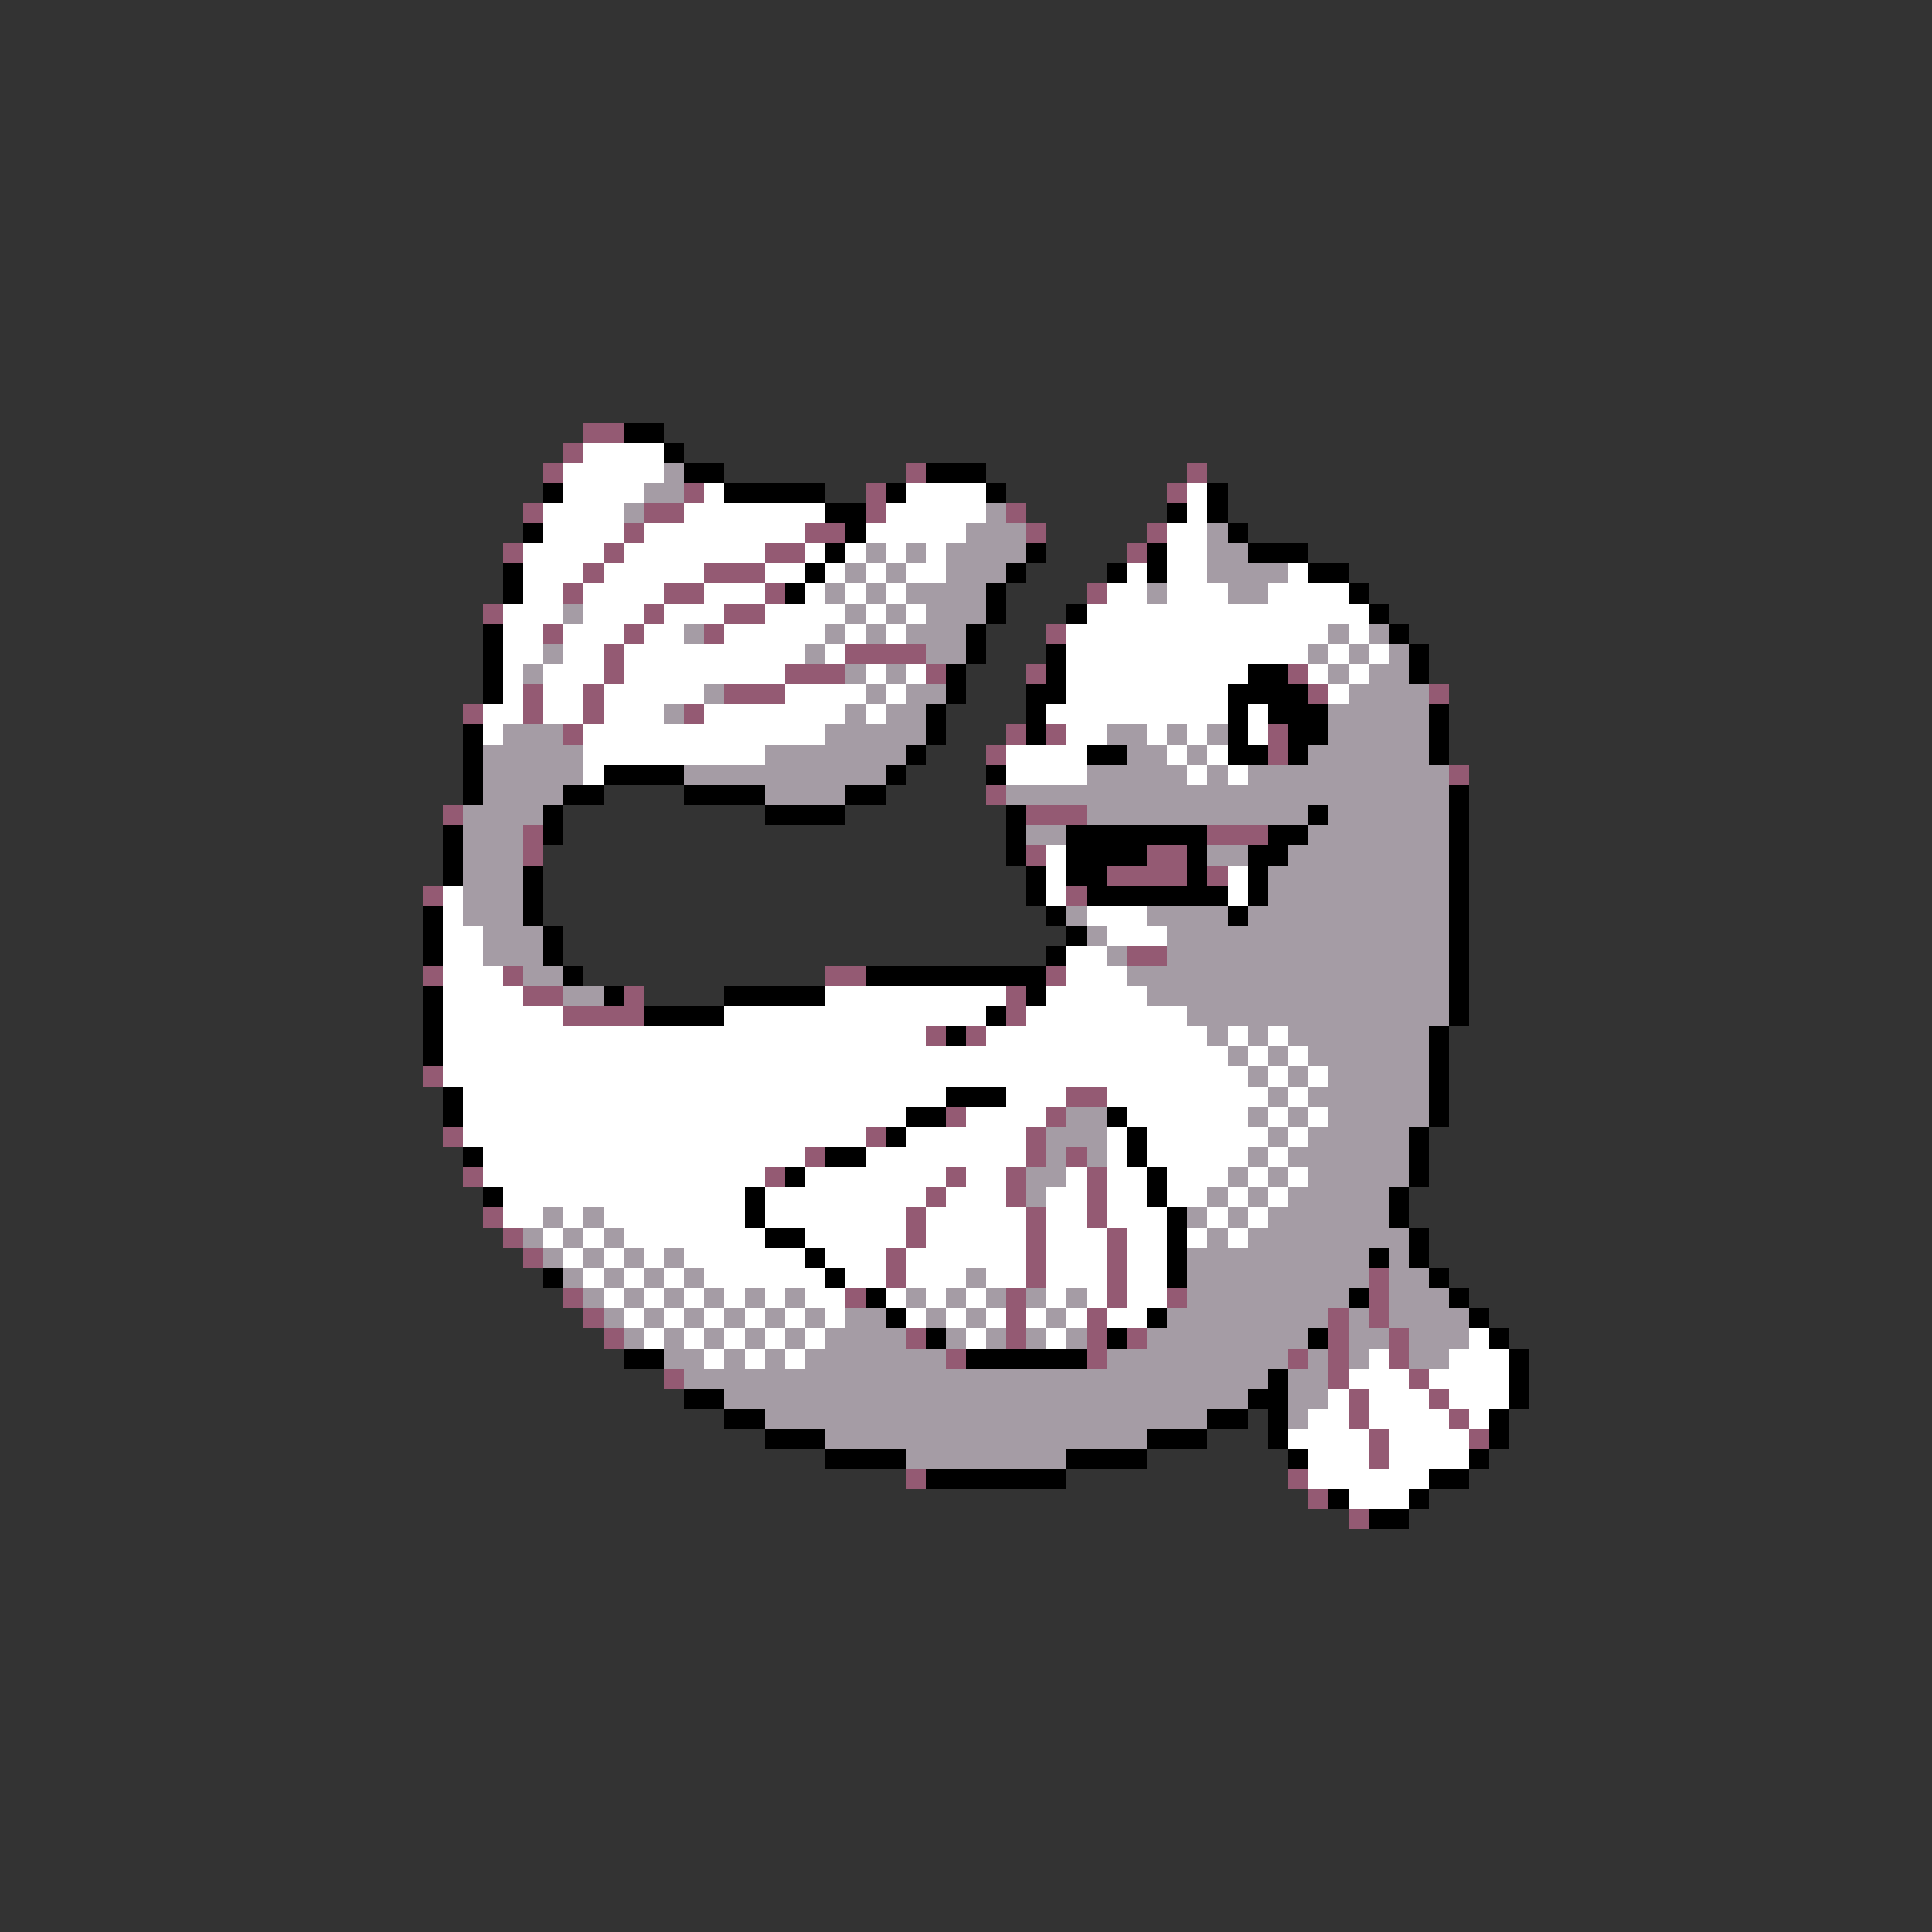 <svg xmlns="http://www.w3.org/2000/svg" viewBox="0 -0.5 96 96" shape-rendering="crispEdges">
<rect x="0" y="-0.5" width="96" height="96" fill="#333333" stroke="none"/>
<path stroke="#945a73" d="M29 21h2M28 22h1M27 23h1M45 23h1M59 23h1M34 24h1M43 24h1M58 24h1M26 25h1M32 25h2M43 25h1M50 25h1M31 26h1M40 26h2M51 26h1M57 26h1M25 27h1M30 27h1M38 27h2M56 27h1M29 28h1M35 28h3M28 29h1M33 29h2M38 29h1M54 29h1M24 30h1M32 30h1M36 30h2M27 31h1M31 31h1M35 31h1M52 31h1M30 32h1M42 32h4M30 33h1M39 33h3M46 33h1M51 33h1M64 33h1M26 34h1M29 34h1M36 34h3M65 34h1M71 34h1M23 35h1M26 35h1M29 35h1M34 35h1M28 36h1M50 36h1M52 36h1M63 36h1M49 37h1M63 37h1M72 38h1M49 39h1M22 40h1M51 40h3M26 41h1M60 41h3M26 42h1M51 42h1M57 42h2M55 43h4M60 43h1M21 44h1M53 44h1M56 47h2M21 48h1M25 48h1M41 48h2M52 48h1M26 49h2M31 49h1M50 49h1M28 50h4M50 50h1M46 51h1M48 51h1M21 53h1M53 54h2M47 55h1M52 55h1M22 56h1M43 56h1M51 56h1M40 57h1M51 57h1M53 57h1M23 58h1M38 58h1M47 58h1M50 58h1M54 58h1M46 59h1M50 59h1M54 59h1M24 60h1M45 60h1M51 60h1M54 60h1M25 61h1M45 61h1M51 61h1M55 61h1M26 62h1M44 62h1M51 62h1M55 62h1M44 63h1M51 63h1M55 63h1M68 63h1M28 64h1M42 64h1M50 64h1M55 64h1M58 64h1M68 64h1M29 65h1M50 65h1M54 65h1M66 65h1M68 65h1M30 66h1M45 66h1M50 66h1M54 66h1M56 66h1M66 66h1M69 66h1M47 67h1M54 67h1M64 67h1M66 67h1M69 67h1M33 68h1M66 68h1M70 68h1M67 69h1M71 69h1M67 70h1M72 70h1M68 71h1M73 71h1M68 72h1M45 73h1M64 73h1M65 74h1M67 75h1" />
<path stroke="#000000" d="M31 21h2M33 22h1M34 23h2M46 23h3M27 24h1M36 24h5M44 24h1M49 24h1M60 24h1M41 25h2M58 25h1M60 25h1M26 26h1M42 26h1M61 26h1M41 27h1M51 27h1M57 27h1M62 27h3M25 28h1M40 28h1M50 28h1M55 28h1M57 28h1M65 28h2M25 29h1M39 29h1M49 29h1M67 29h1M49 30h1M53 30h1M68 30h1M24 31h1M48 31h1M69 31h1M24 32h1M48 32h1M52 32h1M70 32h1M24 33h1M47 33h1M52 33h1M62 33h2M70 33h1M24 34h1M47 34h1M51 34h2M61 34h4M46 35h1M51 35h1M61 35h1M63 35h3M71 35h1M23 36h1M46 36h1M51 36h1M61 36h1M64 36h2M71 36h1M23 37h1M45 37h1M54 37h2M61 37h2M64 37h1M71 37h1M23 38h1M30 38h4M44 38h1M49 38h1M23 39h1M28 39h2M34 39h4M42 39h2M72 39h1M27 40h1M38 40h4M50 40h1M65 40h1M72 40h1M22 41h1M27 41h1M50 41h1M53 41h7M63 41h2M72 41h1M22 42h1M50 42h1M53 42h4M59 42h1M62 42h2M72 42h1M22 43h1M26 43h1M51 43h1M53 43h2M59 43h1M62 43h1M72 43h1M26 44h1M51 44h1M54 44h7M62 44h1M72 44h1M21 45h1M26 45h1M52 45h1M61 45h1M72 45h1M21 46h1M27 46h1M53 46h1M72 46h1M21 47h1M27 47h1M52 47h1M72 47h1M28 48h1M43 48h9M72 48h1M21 49h1M30 49h1M36 49h5M51 49h1M72 49h1M21 50h1M32 50h4M49 50h1M72 50h1M21 51h1M47 51h1M71 51h1M21 52h1M71 52h1M71 53h1M22 54h1M47 54h3M71 54h1M22 55h1M45 55h2M55 55h1M71 55h1M44 56h1M56 56h1M70 56h1M23 57h1M41 57h2M56 57h1M70 57h1M39 58h1M57 58h1M70 58h1M24 59h1M37 59h1M57 59h1M69 59h1M37 60h1M58 60h1M69 60h1M38 61h2M58 61h1M70 61h1M40 62h1M58 62h1M68 62h1M70 62h1M27 63h1M41 63h1M58 63h1M71 63h1M43 64h1M67 64h1M72 64h1M44 65h1M57 65h1M73 65h1M46 66h1M55 66h1M65 66h1M74 66h1M31 67h2M48 67h6M75 67h1M63 68h1M75 68h1M34 69h2M62 69h2M75 69h1M36 70h2M60 70h2M63 70h1M74 70h1M38 71h3M57 71h3M63 71h1M74 71h1M41 72h4M53 72h4M64 72h1M73 72h1M46 73h7M71 73h2M66 74h1M70 74h1M68 75h2" />
<path stroke="#ffffff" d="M29 22h4M28 23h5M28 24h4M35 24h1M45 24h4M59 24h1M27 25h4M34 25h7M44 25h5M59 25h1M27 26h4M32 26h8M43 26h5M58 26h2M26 27h4M31 27h7M40 27h1M42 27h1M44 27h1M46 27h1M58 27h2M26 28h3M30 28h5M38 28h2M41 28h1M43 28h1M45 28h2M56 28h1M58 28h2M64 28h1M26 29h2M29 29h4M35 29h3M40 29h1M42 29h1M44 29h1M55 29h2M58 29h3M63 29h4M25 30h3M29 30h3M33 30h3M38 30h4M43 30h1M45 30h1M54 30h14M25 31h2M28 31h3M32 31h2M36 31h5M42 31h1M44 31h1M53 31h13M67 31h1M25 32h2M28 32h2M31 32h9M41 32h1M53 32h12M66 32h1M68 32h1M25 33h1M27 33h3M31 33h8M43 33h1M45 33h1M53 33h9M65 33h1M67 33h1M25 34h1M27 34h2M30 34h5M39 34h4M44 34h1M53 34h8M66 34h1M24 35h2M27 35h2M30 35h3M35 35h7M43 35h1M52 35h9M62 35h1M24 36h1M29 36h12M53 36h2M57 36h1M59 36h1M62 36h1M29 37h9M50 37h4M58 37h1M60 37h1M29 38h1M50 38h4M59 38h1M61 38h1M52 42h1M52 43h1M61 43h1M22 44h1M52 44h1M61 44h1M22 45h1M54 45h3M22 46h2M55 46h3M22 47h2M53 47h2M22 48h3M53 48h3M22 49h4M41 49h9M52 49h5M22 50h6M36 50h13M51 50h8M22 51h24M49 51h11M61 51h1M63 51h1M22 52h39M62 52h1M64 52h1M22 53h40M63 53h1M65 53h1M23 54h24M50 54h3M55 54h8M64 54h1M23 55h22M48 55h4M56 55h6M63 55h1M65 55h1M23 56h20M45 56h6M55 56h1M57 56h6M64 56h1M24 57h16M43 57h8M55 57h1M57 57h5M63 57h1M24 58h14M40 58h7M48 58h2M53 58h1M55 58h2M58 58h3M62 58h1M64 58h1M25 59h12M38 59h8M47 59h3M52 59h2M55 59h2M58 59h2M61 59h1M63 59h1M25 60h2M28 60h1M30 60h7M38 60h7M46 60h5M52 60h2M55 60h3M60 60h1M62 60h1M27 61h1M29 61h1M31 61h7M40 61h5M46 61h5M52 61h3M56 61h2M59 61h1M61 61h1M28 62h1M30 62h1M32 62h1M34 62h6M41 62h3M45 62h6M52 62h3M56 62h2M29 63h1M31 63h1M33 63h1M35 63h6M42 63h2M45 63h3M49 63h2M52 63h3M56 63h2M30 64h1M32 64h1M34 64h1M36 64h1M38 64h1M40 64h2M44 64h1M46 64h1M48 64h1M52 64h1M54 64h1M56 64h2M31 65h1M33 65h1M35 65h1M37 65h1M39 65h1M41 65h1M45 65h1M47 65h1M49 65h1M51 65h1M53 65h1M55 65h2M32 66h1M34 66h1M36 66h1M38 66h1M40 66h1M48 66h1M52 66h1M73 66h1M35 67h1M37 67h1M39 67h1M68 67h1M72 67h3M67 68h3M71 68h4M66 69h1M68 69h3M72 69h3M65 70h2M68 70h4M73 70h1M64 71h4M69 71h4M65 72h3M69 72h4M65 73h6M67 74h3" />
<path stroke="#a59ca5" d="M33 23h1M32 24h2M31 25h1M49 25h1M48 26h3M60 26h1M43 27h1M45 27h1M47 27h4M60 27h2M42 28h1M44 28h1M47 28h3M60 28h4M41 29h1M43 29h1M45 29h4M57 29h1M61 29h2M28 30h1M42 30h1M44 30h1M46 30h3M34 31h1M41 31h1M43 31h1M45 31h3M66 31h1M68 31h1M27 32h1M40 32h1M46 32h2M65 32h1M67 32h1M69 32h1M26 33h1M42 33h1M44 33h1M66 33h1M68 33h2M35 34h1M43 34h1M45 34h2M67 34h4M33 35h1M42 35h1M44 35h2M66 35h5M25 36h3M41 36h5M55 36h2M58 36h1M60 36h1M66 36h5M24 37h5M38 37h7M56 37h2M59 37h1M65 37h6M24 38h5M34 38h10M54 38h5M60 38h1M62 38h10M24 39h4M38 39h4M50 39h22M23 40h4M54 40h11M66 40h6M23 41h3M51 41h2M65 41h7M23 42h3M60 42h2M64 42h8M23 43h3M63 43h9M23 44h3M63 44h9M23 45h3M53 45h1M57 45h4M62 45h10M24 46h3M54 46h1M58 46h14M24 47h3M55 47h1M58 47h14M26 48h2M56 48h16M28 49h2M57 49h15M59 50h13M60 51h1M62 51h1M64 51h7M61 52h1M63 52h1M65 52h6M62 53h1M64 53h1M66 53h5M63 54h1M65 54h6M53 55h2M62 55h1M64 55h1M66 55h5M52 56h3M63 56h1M65 56h5M52 57h1M54 57h1M62 57h1M64 57h6M51 58h2M61 58h1M63 58h1M65 58h5M51 59h1M60 59h1M62 59h1M64 59h5M27 60h1M29 60h1M59 60h1M61 60h1M63 60h6M26 61h1M28 61h1M30 61h1M60 61h1M62 61h8M27 62h1M29 62h1M31 62h1M33 62h1M59 62h9M69 62h1M28 63h1M30 63h1M32 63h1M34 63h1M48 63h1M59 63h9M69 63h2M29 64h1M31 64h1M33 64h1M35 64h1M37 64h1M39 64h1M45 64h1M47 64h1M49 64h1M51 64h1M53 64h1M59 64h8M69 64h3M30 65h1M32 65h1M34 65h1M36 65h1M38 65h1M40 65h1M42 65h2M46 65h1M48 65h1M52 65h1M58 65h8M67 65h1M69 65h4M31 66h1M33 66h1M35 66h1M37 66h1M39 66h1M41 66h4M47 66h1M49 66h1M51 66h1M53 66h1M57 66h8M67 66h2M70 66h3M33 67h2M36 67h1M38 67h1M40 67h7M55 67h9M65 67h1M67 67h1M70 67h2M34 68h29M64 68h2M36 69h26M64 69h2M38 70h22M64 70h1M41 71h16M45 72h8" />
</svg>